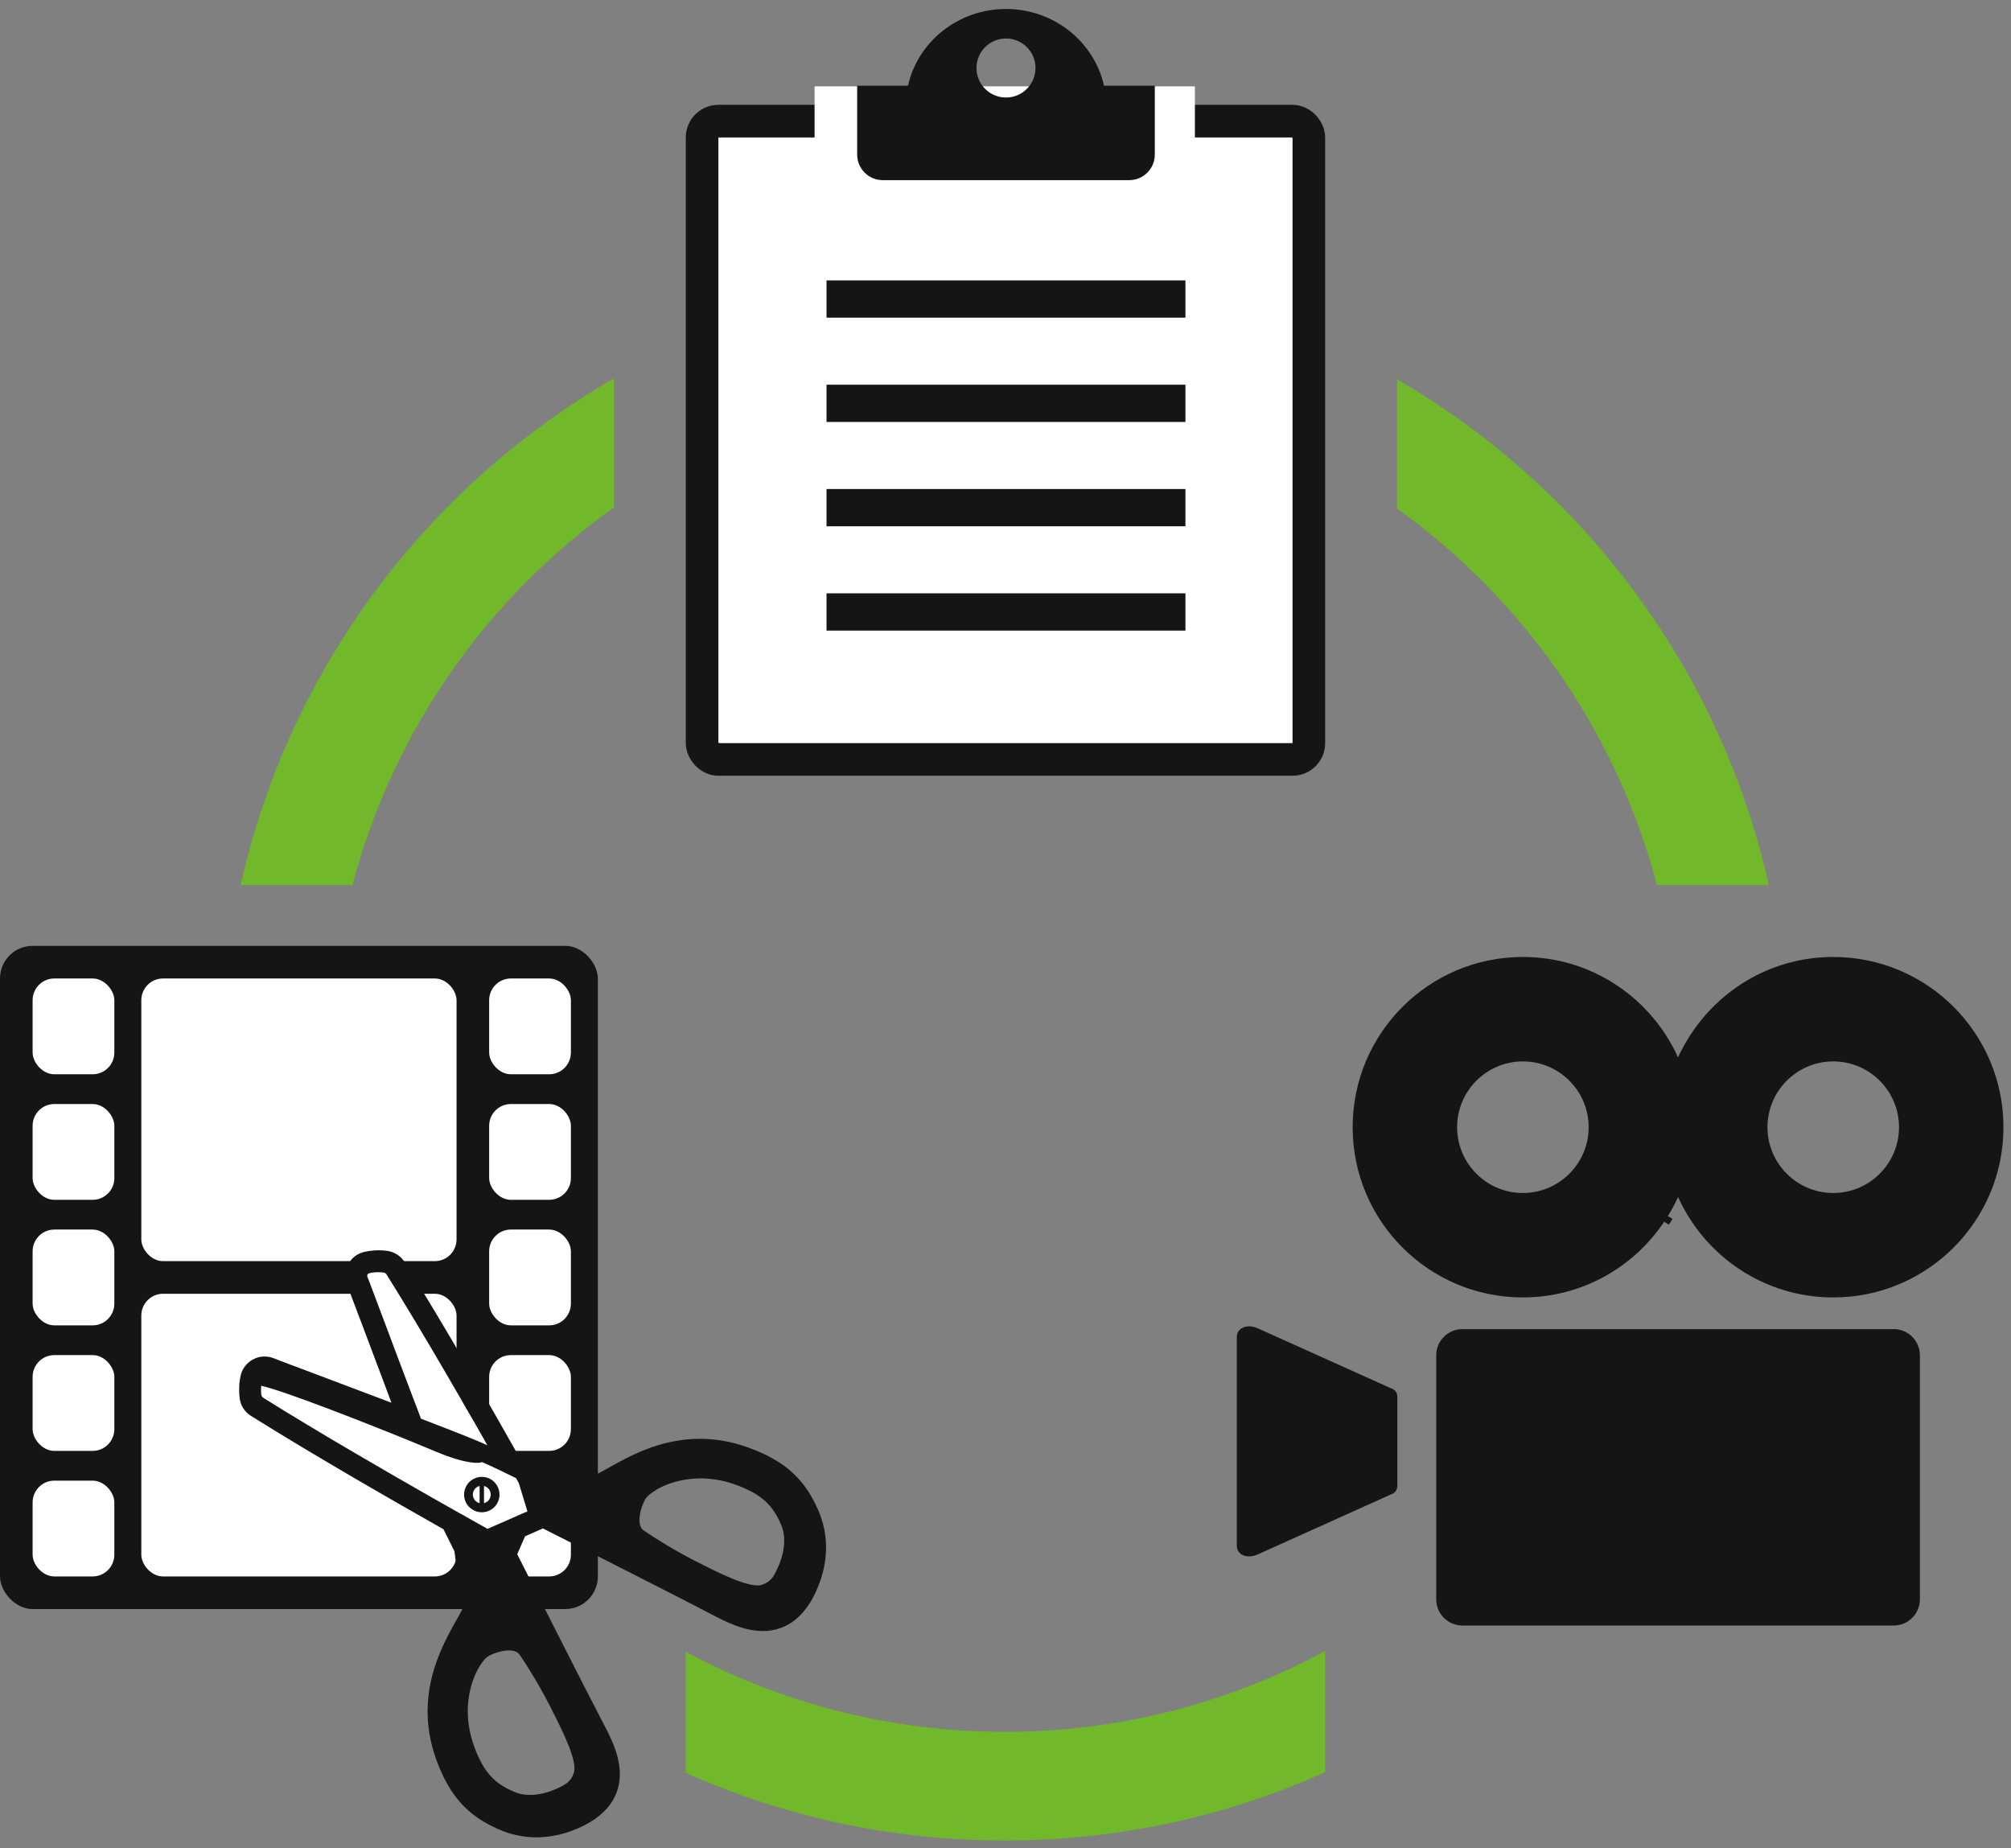 <svg width="185" height="170" viewBox="0 0 185 170" fill="none" xmlns="http://www.w3.org/2000/svg">
<rect x="0" y="0" width="185" height="170" fill="#808080" stroke="none"/>
<path fill-rule="evenodd" clip-rule="evenodd" d="M56.476 34.806C39.303 44.715 26.6 61.505 22.134 81.409H32.427C36.17 67.195 44.829 54.976 56.476 46.68V34.806ZM92.428 169.291C81.98 169.291 72.05 167.067 63.088 163.066V151.929C71.824 156.626 81.815 159.291 92.428 159.291C103.098 159.291 113.138 156.598 121.906 151.855V163.004C112.908 167.044 102.931 169.291 92.428 169.291ZM162.723 81.409C158.269 61.558 145.622 44.805 128.518 34.886V46.779C140.096 55.072 148.702 67.251 152.43 81.409H162.723Z" fill="#71B82B"/>
<path d="M128.046 128.422V128.422V136.725C128.046 136.8 127.987 136.891 127.931 136.92L115.489 142.523C115.119 142.69 114.782 142.683 114.567 142.597C114.369 142.519 114.279 142.386 114.279 142.207V122.947C114.279 122.767 114.369 122.634 114.567 122.556C114.782 122.47 115.119 122.463 115.489 122.629C115.489 122.629 115.489 122.629 115.489 122.629L127.931 128.228C127.987 128.257 128.046 128.347 128.046 128.422Z" fill="#151515" stroke="#151515"/>
<path d="M134.528 122.751H174.216C175.262 122.751 176.12 123.608 176.12 124.655V147.11C176.12 148.156 175.262 149.015 174.216 149.015H134.528C133.482 149.015 132.624 148.156 132.624 147.11V124.655C132.624 123.608 133.482 122.751 134.528 122.751Z" fill="#151515" stroke="#151515"/>
<path d="M153.305 112.067C153.265 112.13 153.223 112.191 153.18 112.252C153.153 112.29 153.126 112.328 153.1 112.367L153.305 112.067ZM153.305 112.067C153.33 112.029 153.352 111.99 153.375 111.951M153.305 112.067L153.375 111.951M153.375 111.951C153.393 111.92 153.41 111.889 153.429 111.859L153.375 111.951ZM156.06 95.268L156.06 95.267C158.779 91.202 163.394 88.521 168.647 88.521C177.019 88.521 183.806 95.307 183.806 103.68C183.806 112.051 177.019 118.838 168.647 118.838C162.494 118.838 157.207 115.165 154.831 109.894L154.377 108.887L153.92 109.893C153.652 110.482 153.342 111.048 153.004 111.596L153.003 111.597C152.977 111.639 152.953 111.682 152.934 111.714C152.914 111.749 152.899 111.774 152.885 111.797L152.884 111.798C152.847 111.856 152.817 111.899 152.781 111.95C152.754 111.989 152.724 112.031 152.686 112.087L152.684 112.089C149.966 116.155 145.35 118.838 140.096 118.838C131.724 118.838 124.937 112.052 124.937 103.68C124.937 95.307 131.724 88.521 140.096 88.521C146.249 88.521 151.536 92.194 153.912 97.465L154.365 98.471L154.822 97.467C155.092 96.874 155.403 96.306 155.744 95.756L155.744 95.756C155.769 95.715 155.792 95.674 155.81 95.643C155.83 95.609 155.844 95.584 155.859 95.561L155.859 95.561C155.896 95.503 155.927 95.46 155.962 95.409C155.99 95.37 156.02 95.326 156.06 95.268ZM133.545 103.68V103.68C133.545 107.293 136.483 110.231 140.096 110.231C143.709 110.231 146.647 107.292 146.647 103.68C146.647 100.066 143.709 97.128 140.096 97.128C136.483 97.128 133.545 100.066 133.545 103.68ZM162.096 103.68C162.096 107.293 165.035 110.231 168.647 110.231C172.26 110.231 175.199 107.292 175.199 103.68C175.199 100.066 172.26 97.128 168.647 97.128C165.035 97.128 162.096 100.066 162.096 103.68Z" fill="#151515" stroke="#151515"/>
<rect y="87" width="55" height="61" rx="3" fill="#151515"/>
<rect x="3" y="90" width="7.519" height="8.812" rx="2" fill="white"/>
<rect x="3" y="101.547" width="7.519" height="8.812" rx="2" fill="white"/>
<rect x="3" y="113.094" width="7.519" height="8.812" rx="2" fill="white"/>
<rect x="3" y="124.641" width="7.519" height="8.812" rx="2" fill="white"/>
<rect x="3" y="136.188" width="7.519" height="8.812" rx="2" fill="white"/>
<rect x="45" y="90" width="7.519" height="8.812" rx="2" fill="white"/>
<rect x="45" y="101.547" width="7.519" height="8.812" rx="2" fill="white"/>
<rect x="45" y="113.094" width="7.519" height="8.812" rx="2" fill="white"/>
<rect x="45" y="124.641" width="7.519" height="8.812" rx="2" fill="white"/>
<rect x="45" y="136.188" width="7.519" height="8.812" rx="2" fill="white"/>
<rect x="13" y="90" width="29" height="26" rx="2" fill="white"/>
<rect x="13" y="119" width="29" height="26" rx="2" fill="white"/>
<path d="M43.901 142.136L49.756 139.863L48.791 135.524L46.243 134.147L35.637 115.964L32.4 116.791L37.29 130.772L23.997 126.295L22.895 128.844L43.901 142.136Z" fill="white"/>
<path d="M74.259 147.801C74.259 147.802 74.257 147.802 74.257 147.803C74.256 147.803 74.256 147.805 74.256 147.805L74.259 147.801Z" fill="#151515"/>
<path d="M53.047 168.221L53.046 168.221C53.051 168.218 53.057 168.217 53.062 168.215L52.984 168.029L52.983 168.027L53.056 168.198L53.056 168.199L53.063 168.215C53.714 167.939 54.296 167.619 54.799 167.261C55.73 166.596 56.404 165.773 56.742 164.819C56.938 164.273 57.021 163.72 57.021 163.179C57.015 161.359 56.114 159.68 55.445 158.404C53.864 155.391 49.226 146.212 47.58 142.954L48.303 141.305L49.944 140.583C53.21 142.236 62.389 146.874 65.403 148.456C66.673 149.118 68.355 150.017 70.172 150.023C70.713 150.023 71.265 149.94 71.811 149.744C72.759 149.408 73.591 148.743 74.258 147.803C74.616 147.308 74.936 146.726 75.204 146.065C75.204 146.064 75.205 146.064 75.205 146.064C75.206 146.062 75.206 146.06 75.207 146.059L75.206 146.059C75.727 144.828 75.992 143.576 75.992 142.342C75.992 141.162 75.75 140 75.267 138.896C74.68 137.551 73.95 136.419 72.924 135.474C71.897 134.527 70.585 133.774 68.854 133.149C67.267 132.572 65.77 132.34 64.385 132.34C60.72 132.341 57.85 133.961 55.969 135.02C55.683 135.175 55.426 135.32 55.19 135.446C54.297 135.922 53.622 136.071 53.125 136.071C53.021 136.071 52.931 136.059 52.841 136.048C52.798 136.043 52.755 136.039 52.714 136.03C52.571 136.003 52.449 135.962 52.34 135.915C52.277 135.888 52.215 135.859 52.156 135.824C52.107 135.795 52.057 135.766 52.016 135.736C51.901 135.652 51.816 135.566 51.755 135.497L51.68 135.407L51.65 135.369L51.608 135.322L51.609 135.322L51.432 135.136L51.335 135.035L49.697 134.807C49.191 134.56 48.431 134.181 47.635 133.787C45.29 129.627 40.965 122.066 37.234 116.093L37.232 116.09C36.872 115.525 36.29 115.15 35.629 115.054L35.625 115.053C35.362 115.018 35.098 115 34.834 115C34.647 115 34.459 115.009 34.274 115.028C34.025 115.053 33.768 115.086 33.514 115.149L33.514 115.148C33.513 115.149 33.512 115.149 33.511 115.149C33.51 115.149 33.508 115.149 33.507 115.15L33.507 115.151C32.483 115.387 31.765 116.295 31.767 117.347C31.767 117.626 31.815 117.902 31.914 118.16L31.915 118.162C32.162 118.792 32.768 120.406 33.542 122.453C34.306 124.491 35.05 126.462 35.743 128.301L36.001 129.018C33.968 128.247 31.742 127.406 29.442 126.543C27.396 125.778 25.784 125.166 25.158 124.924C24.895 124.822 24.615 124.77 24.334 124.77C23.976 124.77 23.615 124.856 23.288 125.033L23.287 125.033C23.286 125.033 23.285 125.034 23.284 125.035C23.283 125.035 23.282 125.035 23.282 125.035L23.282 125.036C22.707 125.34 22.286 125.878 22.139 126.516L22.137 126.524C22.087 126.767 22.044 127.014 22.017 127.275L22.016 127.293L22.016 127.293C22.008 127.449 22 127.626 22 127.823C22 128.09 22.017 128.364 22.051 128.632C22.139 129.302 22.526 129.886 23.093 130.236C29.065 133.975 36.648 138.315 40.8 140.66C41.179 141.438 41.55 142.179 41.804 142.682L42.023 144.33L42.305 144.612L42.311 144.618L42.318 144.625L42.404 144.693C42.49 144.759 42.651 144.888 42.795 145.115C42.827 145.165 42.857 145.221 42.886 145.28C42.896 145.302 42.905 145.324 42.914 145.346C42.969 145.473 43.016 145.619 43.042 145.795C43.044 145.802 43.044 145.809 43.045 145.816C43.058 145.912 43.067 146.014 43.067 146.126C43.067 146.623 42.917 147.3 42.436 148.199L42.431 148.209C42.316 148.438 42.176 148.689 42.017 148.959L42.013 148.966C40.959 150.848 39.337 153.723 39.336 157.399C39.336 158.782 39.567 160.277 40.139 161.863C40.769 163.592 41.524 164.902 42.471 165.927C43.417 166.952 44.549 167.682 45.894 168.269C46.999 168.754 48.164 168.997 49.349 168.997C50.549 168.997 51.77 168.743 52.972 168.248C52.996 168.238 53.022 168.231 53.047 168.221ZM47.345 164.83C45.467 164.048 44.476 162.984 43.613 160.615C43.202 159.471 43.033 158.391 43.033 157.399C43.033 155.232 43.823 153.531 44.516 152.709C44.556 152.653 44.604 152.605 44.652 152.556L44.725 152.483C44.773 152.443 44.822 152.403 44.87 152.37L45.007 152.282C45.886 151.839 47.328 151.516 47.795 152.193C48.602 153.354 49.698 155.167 50.6 156.94C51.592 158.89 53.163 161.921 52.792 163.065C52.695 163.363 52.542 163.629 52.317 163.863C52.292 163.887 52.268 163.911 52.236 163.935C52.228 163.951 52.212 163.959 52.204 163.967C52.188 163.984 52.172 163.991 52.148 164.007C52.124 164.024 52.099 164.048 52.067 164.064C51.914 164.177 51.737 164.265 51.551 164.362C50.302 164.999 48.682 165.386 47.345 164.83ZM67.661 136.559C70.03 137.421 71.094 138.412 71.876 140.291C72.014 140.622 72.093 140.972 72.125 141.328C72.126 141.334 72.127 141.339 72.127 141.346C72.22 142.421 71.884 143.563 71.408 144.497C71.327 144.674 71.239 144.836 71.142 144.989C71.134 145.005 71.126 145.021 71.118 145.029C71.045 145.126 70.973 145.206 70.901 145.279L70.876 145.303C70.796 145.384 70.715 145.448 70.635 145.504C70.594 145.537 70.554 145.569 70.506 145.585C70.377 145.665 70.232 145.722 70.095 145.77C68.942 146.141 65.912 144.57 63.962 143.578C62.189 142.676 60.376 141.572 59.215 140.766C58.933 140.58 58.828 140.218 58.828 139.807C58.828 139.21 59.046 138.501 59.312 137.986L59.368 137.873C59.425 137.792 59.498 137.712 59.577 137.623C59.594 137.607 59.61 137.591 59.626 137.583C59.723 137.494 59.828 137.397 59.956 137.309C60.069 137.228 60.191 137.147 60.319 137.067C60.432 136.994 60.561 136.922 60.69 136.857C60.803 136.792 60.932 136.736 61.052 136.68C62.6 135.995 64.969 135.584 67.661 136.559ZM36.207 123.834C36.151 123.673 36.094 123.52 36.038 123.375C35.981 123.23 35.933 123.093 35.884 122.964C35.788 122.722 35.699 122.481 35.618 122.254C35.063 120.788 34.587 119.507 34.24 118.596C34.192 118.459 34.144 118.33 34.095 118.209C34.072 118.145 34.047 118.08 34.023 118.016C33.999 117.951 33.975 117.895 33.958 117.846C33.942 117.814 33.934 117.79 33.926 117.758C33.902 117.701 33.878 117.645 33.853 117.588C33.837 117.532 33.814 117.484 33.797 117.435L33.781 117.347C33.781 117.234 33.853 117.137 33.966 117.113C34.087 117.081 34.256 117.048 34.458 117.032C34.708 117.008 35.014 117.008 35.353 117.057L35.522 117.162C37.343 120.07 39.294 123.343 41.083 126.413C41.276 126.751 41.477 127.09 41.671 127.429C42.066 128.097 42.444 128.758 42.807 129.395C43.081 129.862 43.347 130.321 43.605 130.773C43.75 131.031 43.895 131.28 44.04 131.53C44.177 131.772 44.314 132.014 44.451 132.255C44.58 132.489 44.717 132.715 44.838 132.941L44.822 132.932C43.984 132.53 41.736 131.643 38.729 130.491C38.649 130.273 38.56 130.056 38.48 129.83C38.375 129.564 38.27 129.298 38.173 129.024C38.109 128.855 38.036 128.678 37.972 128.5C37.883 128.267 37.794 128.033 37.706 127.799C37.198 126.453 36.69 125.099 36.207 123.834ZM24.031 127.461C26.167 127.937 33.532 130.829 37.803 132.57C38.173 132.723 38.52 132.868 38.834 132.997C39.221 133.158 39.576 133.303 39.866 133.424C39.947 133.456 40.019 133.481 40.083 133.513C43.097 134.786 44.29 134.577 44.322 134.472C44.822 134.682 45.499 135.004 46.192 135.334C46.627 135.544 47.054 135.761 47.465 135.955L47.473 135.955C47.562 136.116 47.643 136.269 47.723 136.406L48.303 138.3L48.521 139.017L47.868 139.299L47.86 139.299L46.772 139.783L44.854 140.621C44.854 140.621 43.903 140.097 42.34 139.211L42.332 139.211C41.961 139.001 41.558 138.775 41.123 138.526C40.752 138.316 40.358 138.09 39.938 137.857C35.651 135.415 29.324 131.764 24.159 128.532L24.046 128.355C24.021 128.17 24.014 127.984 24.014 127.823C24.014 127.696 24.014 127.578 24.03 127.467C24.03 127.465 24.03 127.463 24.031 127.461Z" fill="#151515"/>
<path d="M42.694 137.47C42.694 137.889 42.855 138.308 43.17 138.622C43.492 138.936 43.911 139.098 44.322 139.098C44.741 139.098 45.16 138.936 45.475 138.622C45.789 138.308 45.951 137.889 45.951 137.47C45.951 137.059 45.789 136.64 45.475 136.317C45.16 136.003 44.741 135.842 44.322 135.842C43.911 135.842 43.492 136.003 43.17 136.317C42.855 136.64 42.694 137.059 42.694 137.47ZM44.524 138.255L44.524 136.96L44.528 136.681C44.663 136.714 44.799 136.786 44.903 136.89C45.064 137.051 45.144 137.26 45.144 137.47C45.144 137.687 45.064 137.889 44.903 138.05C44.812 138.14 44.696 138.201 44.578 138.239C44.559 138.243 44.543 138.252 44.524 138.255ZM44.117 138.258C43.982 138.225 43.846 138.154 43.742 138.05C43.581 137.889 43.501 137.687 43.501 137.47C43.501 137.26 43.581 137.051 43.742 136.89C43.847 136.785 43.984 136.712 44.121 136.68L44.121 137.972L44.117 138.258Z" fill="#151515"/>
<rect x="64.588" y="11.142" width="55.818" height="58.711" rx="1.5" fill="white" stroke="#151515" stroke-width="3"/>
<rect x="74.935" y="7.943" width="34.988" height="8.587" fill="white"/>
<path d="M81.208 16.57H86.535H98.555H103.882C105.181 16.57 106.235 15.517 106.235 14.218V7.884H101.562C100.661 3.851 96.959 0.827 92.545 0.827C88.131 0.827 84.429 3.851 83.528 7.884H78.895H78.866H78.855V14.218C78.855 15.517 79.909 16.57 81.208 16.57ZM92.545 3.541C94.044 3.541 95.259 4.757 95.259 6.255C95.259 7.755 94.044 8.97 92.545 8.97C91.046 8.97 89.831 7.755 89.831 6.255C89.831 4.757 91.046 3.541 92.545 3.541Z" fill="#151515"/>
<path d="M109.053 25.791H76.037V29.217H109.053V25.791Z" fill="#151515"/>
<path d="M109.053 35.385H76.037V38.812H109.053V35.385Z" fill="#151515"/>
<path d="M109.053 44.98H76.037V48.407H109.053V44.98Z" fill="#151515"/>
<path d="M109.053 54.575H76.037V58.002H109.053V54.575Z" fill="#151515"/>
</svg>
